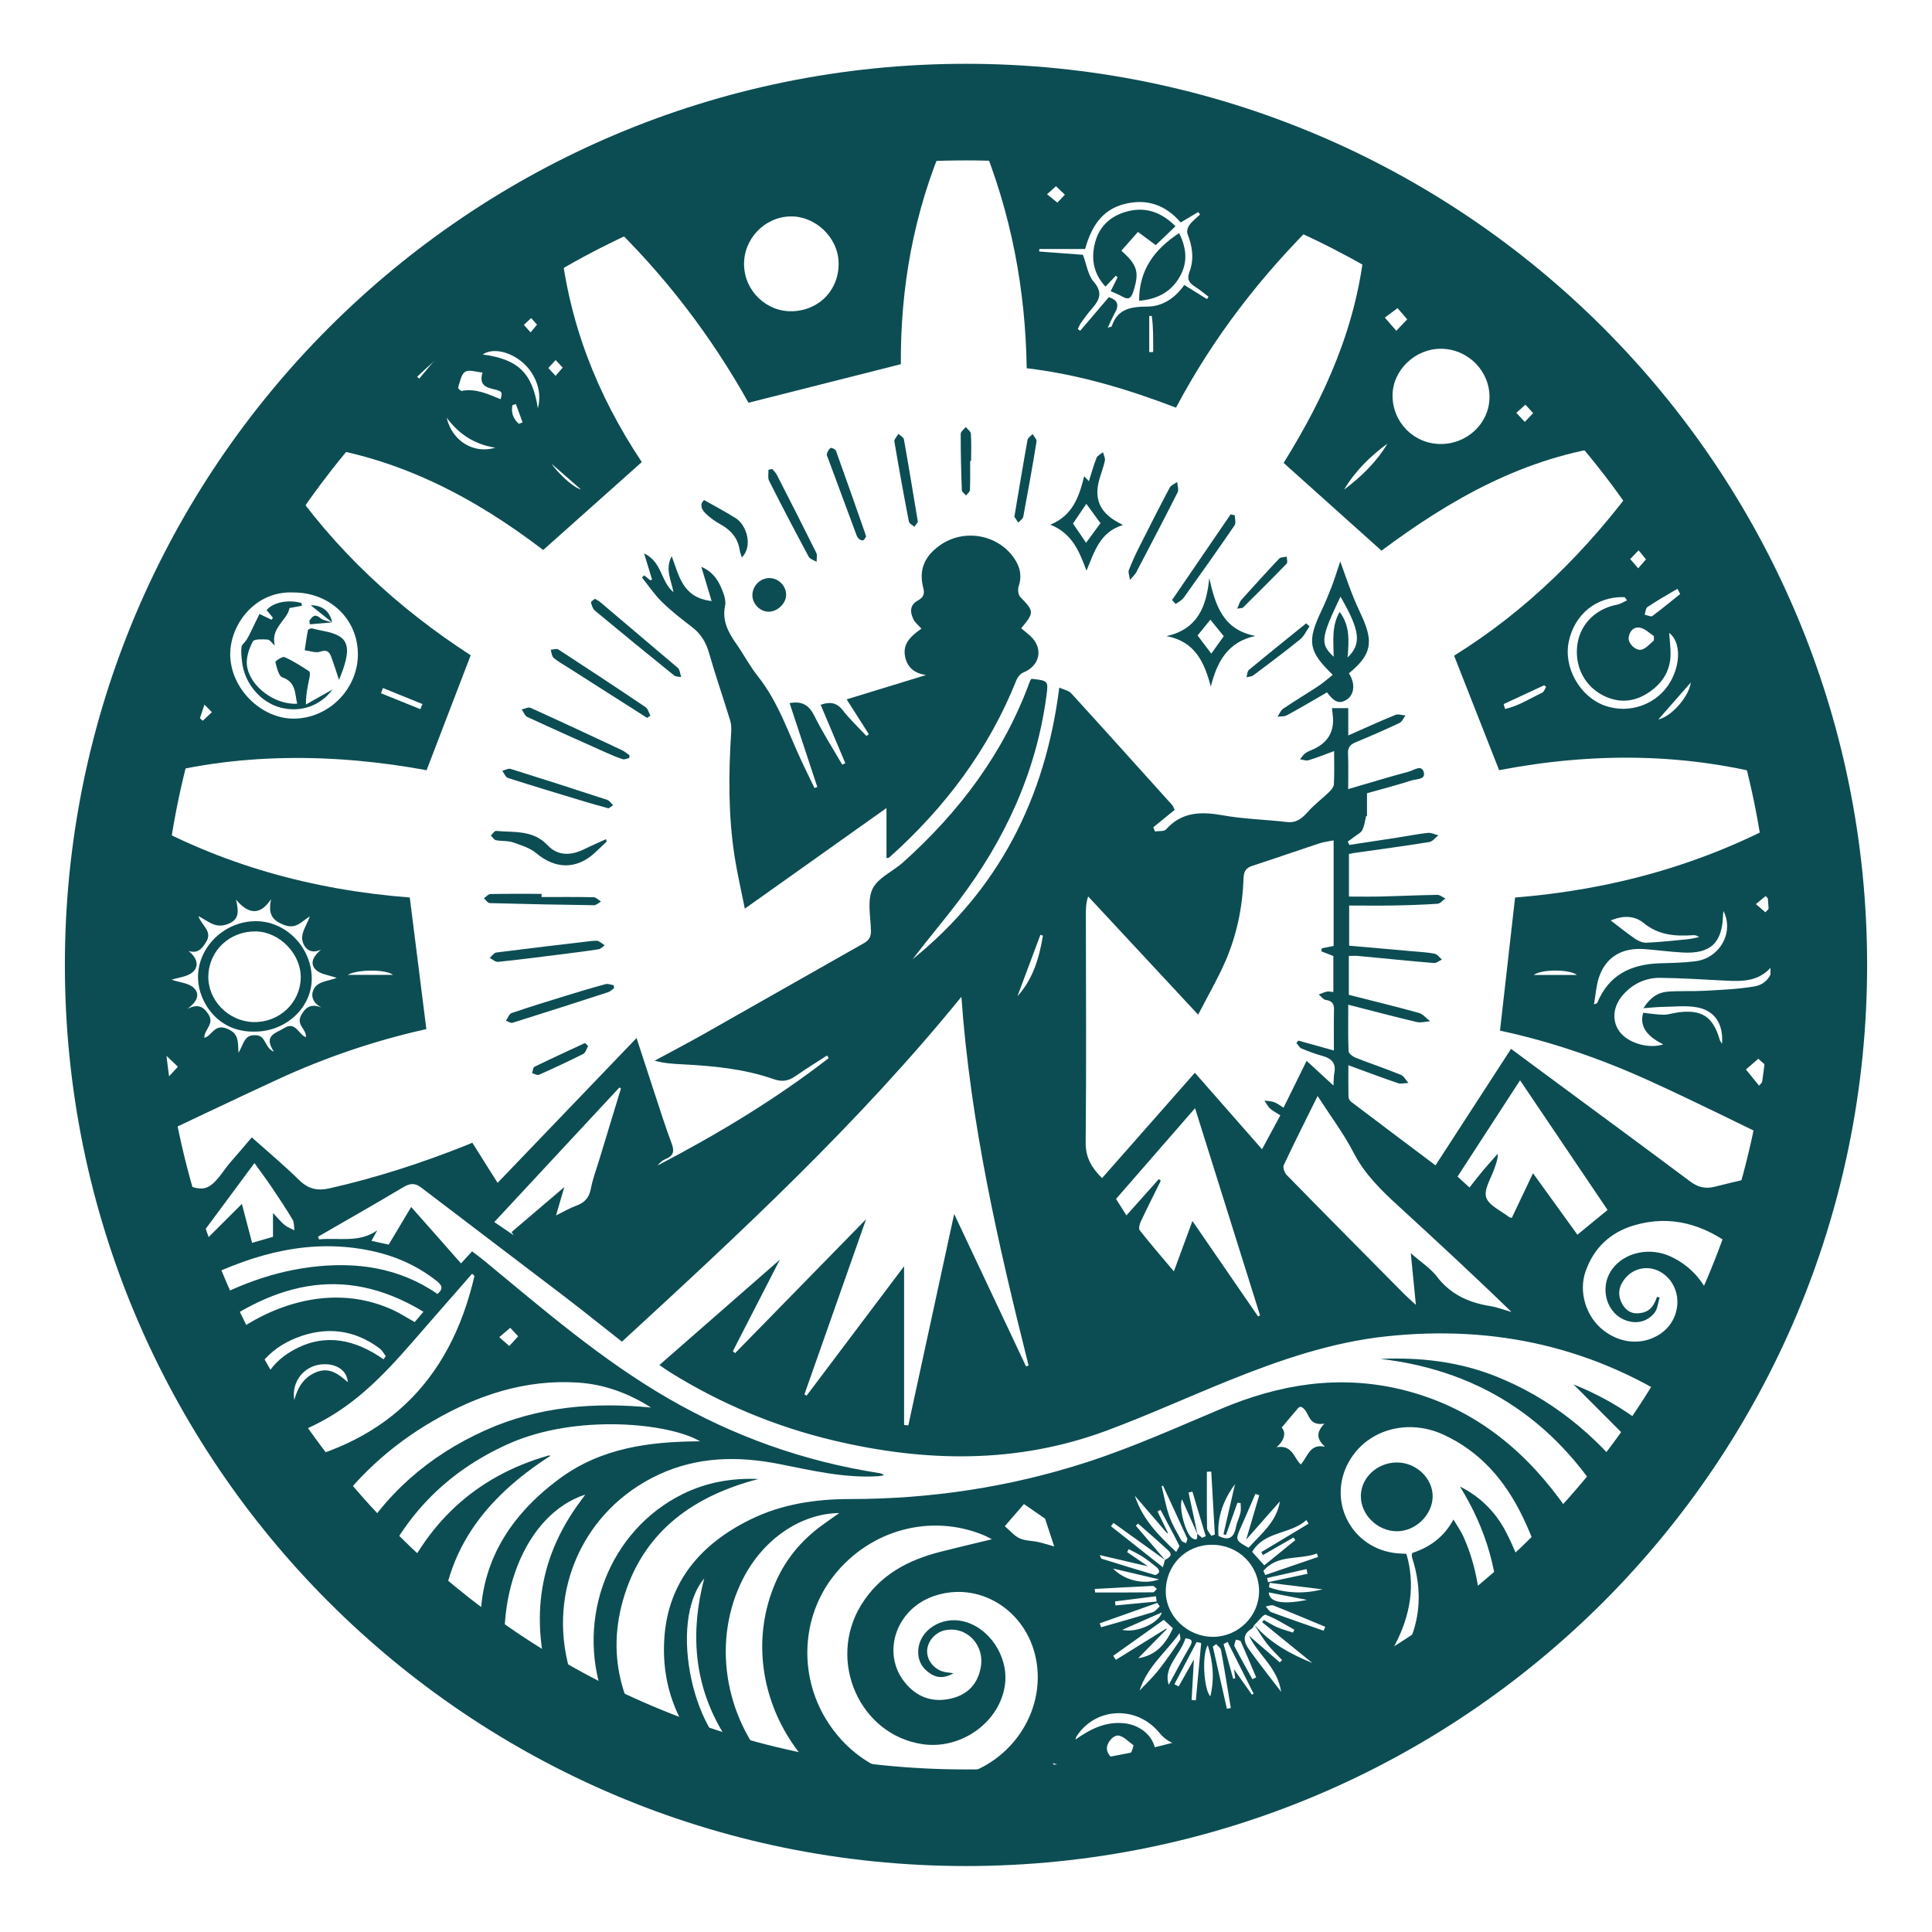 <?xml version="1.0" encoding="UTF-8"?>
<svg id="Badges" xmlns="http://www.w3.org/2000/svg" viewBox="0 0 500 500">
  <defs>
    <style>
      .cls-1 {
        fill: #0c4d53;
        stroke-width: 0px;
      }
    </style>
  </defs>
  <g id="Calque_7" data-name="Calque 7">
    <path class="cls-1" d="M250,41.51c28.12,0,55.38,5.5,81.04,16.35,24.79,10.49,47.06,25.5,66.19,44.63,19.13,19.13,34.15,41.4,44.63,66.19,10.85,25.65,16.35,52.92,16.35,81.04s-5.5,55.38-16.35,81.04c-10.49,24.79-25.5,47.06-44.63,66.19-19.13,19.13-41.4,34.15-66.19,44.63-25.65,10.85-52.92,16.35-81.04,16.35s-55.38-5.5-81.04-16.35c-24.79-10.49-47.06-25.5-66.19-44.63-19.13-19.13-34.15-41.4-44.63-66.19-10.85-25.65-16.35-52.92-16.35-81.04s5.5-55.38,16.35-81.04c10.49-24.79,25.5-47.06,44.63-66.19,19.13-19.13,41.4-34.15,66.19-44.63,25.65-10.85,52.92-16.35,81.04-16.35M250,16.51C121.2,16.51,16.79,120.92,16.79,249.72s104.41,233.21,233.21,233.21,233.21-104.41,233.21-233.21S378.8,16.51,250,16.51h0Z"/>
    <g>
      <path class="cls-1" d="M82.56,320.75c5.02-.53,10.35,1.03,15.08-2.35-.47.85-.95,1.71-1.51,2.73,1.59.35,3,.66,4.46.98,1.92-3.21,3.78-6.33,5.82-9.74,2.14,2.42,4.24,4.79,6.35,7.17,2.12,2.4,4.24,4.81,6.55,7.43.93-1.01,1.78-1.94,2.86-3.12.97.74,1.99,1.46,2.95,2.26,15.41,12.71,30.52,25.81,47.92,35.86,16.96,9.8,35.1,16.25,54.45,19.26.42.07.84.14,1.29.57-.51.08-1.01.21-1.52.24-8.7.54-17.09-1.47-25.53-3.14-10.73-2.12-21.25-1.96-31.37,2.78-19.27,9.02-28.8,30-22.95,50.47,1.75,6.14,4.31,11.89,8.58,17.63-5.6-2.89-10.72-4.65-12.85-11.04-6.03-18.11-4.4-34.87,7.17-50.35.35-.47.69-.95,1.15-1.58-15.67,5.02-24.46,27.39-19.58,49.35-4.56-1.78-6.17-3.54-6.82-7.54-3.16-19.47,4.21-34.43,19.68-45.9,10.89-8.08,23.52-9.65,36.43-9.71-7.91-4.71-32.01-7.23-49.61.68-16.36,7.34-27.78,19.25-34.61,36.15-2.01-2.15-3.97-4.05-5.66-6.17-.44-.55-.33-1.97.07-2.68,7.94-14.11,19.53-24.22,34.23-30.83,13.7-6.16,28.09-7.33,42.89-5.89-5.79-3.69-12.06-6.02-18.93-6.46-13.68-.88-26.04,3.26-37.69,10.05-10.98,6.41-20.09,14.83-27.27,25.33-.43.63-.91,1.22-1.32,1.77-.25-.05-.36-.04-.41-.09-.9-.8-1.8-1.61-3.07-2.75,2.85-3.22,5.5-6.23,8.52-9.64-4.03,1.11-7.52,2.01-10.95,3.06-1.48.45-2.42.24-3.25-1.12-1.03-1.69-2.25-3.26-3.45-4.99,28.45-5.04,45.73-21.47,52.13-49.22-.2-.2-.4-.39-.6-.59-3.19,3.66-6.37,7.32-9.58,10.96-7.8,8.85-15.11,18.18-25.17,24.76-5.44,3.56-11.31,6.07-17.51,7.88-3.1.91-3.3.76-4.52-2.62.78-.22,1.56-.44,2.67-.76-2.32-8.94-.08-16.28,8.38-20.72,7.98-4.19,15.61-2.36,22.81,2.67.19-.28.38-.56.57-.84-.53-.67-.94-1.48-1.6-1.98-6.62-4.97-13.98-5.71-21.47-2.76-7.56,2.97-12.11,8.79-13.52,16.9-.19,1.09-.32,2.19-.48,3.29-.24.08-.49.17-.73.25-2.71-4.99-5.45-9.98-8.1-15.01-.18-.34.14-1.19.5-1.53,11.46-11.09,29.92-18.92,47.02-11.2,1.96.88,3.78,2.08,5.87,3.25.57-.68,1.22-1.45,2.25-2.69-21.36-12.95-40.01-6.88-58.03,7.21-1.15-2.31-2.2-4.42-3.34-6.71,10.14-6.13,20.62-10.58,32.17-12.04,11.7-1.48,22.88.07,32.83,6.94,1.79-1.47.95-2.45-.27-3.41-5.01-3.94-10.66-6.43-16.89-7.75-15.49-3.27-29.78.59-43.6,7.27-2.1,1.01-4.14,2.13-6.9,3.56-3.36-10.61-6.63-20.97-9.91-31.32.24-.19.47-.37.71-.56,2.66.84,5.32,1.71,7.99,2.51,2.98.9,6.37,3.01,8.86,2.25,2.63-.81,4.44-4.37,6.56-6.77,1.77-2,3.49-4.06,5.4-6.3,4.19,3.74,8.38,7.25,12.27,11.06,2.36,2.31,4.7,2.84,7.9,2.12,11.98-2.71,23.6-6.47,35-11,.56-.22,1.11-.46,1.91-.79,2.18,3.45,4.32,6.86,6.54,10.38,11.99-12.49,23.8-24.81,35.96-37.48,1.6,4.91,3.03,9.34,4.49,13.75,1.5,4.53,2.92,9.1,4.6,13.56.78,2.08.4,3.24-1.64,4.04-.78.31-1.45.91-2.01,1.64,15.5-8.1,30.45-17.06,44.29-27.79l-.42-.68c-2.71,1.76-5.48,3.44-8.12,5.3-1.84,1.29-3.45,1.61-5.74.81-7.69-2.69-15.75-3.43-23.84-3.84-2.24-.12-4.48-.24-6.92-.93,4.2-2.28,8.44-4.49,12.61-6.84,13.83-7.82,27.62-15.71,41.46-23.52,1.38-.78,1.94-1.67,1.9-3.27-.08-3.64-1.01-7.77.39-10.78,1.35-2.9,5.28-4.55,7.93-6.92,14.58-13.07,26.07-28.33,32.83-46.88.08-.23.27-.43.4-.62,4.36.48,4.39.51,3.86,4.47-2.65,19.79-10.77,37.26-22.73,53.04-3.88,5.11-8.04,10.01-11.91,15.08,22.24-17.99,34.34-41.55,37.97-70.31,1.24.57,2.45.77,3.09,1.47,8.78,9.62,17.48,19.32,26.2,29,.16.18.22.44.57,1.18-1.77,1.44-3.65,2.97-5.53,4.5.15.36.3.72.45,1.08.97-.16,2.34.04,2.85-.53,4.14-4.62,9.14-4.64,14.74-3.64,5.46.97,11.06,1.09,16.58,1.73,2.54.29,3.96-1.05,5.49-2.75,1.64-1.83,3.65-3.32,5.42-5.04.55-.53,1.18-1.31,1.21-2,.14-2.68.06-5.37.06-8.57-2.48.91-4.52,1.74-6.61,2.37-.65.2-1.47-.15-2.21-.25.44-.53.81-1.15,1.34-1.55.62-.46,1.38-.72,2.09-1.04q5.87-2.67,5.01-9.05c-.07-.5-.1-1-.16-1.59h4.2v7.06c4.26-1.88,8.19-3.68,12.18-5.31.73-.3,1.74.07,2.62.13-.5.66-.85,1.63-1.51,1.94-3.77,1.78-7.59,3.44-11.44,5.04-1.39.58-1.98,1.35-1.91,2.92.13,2.94.04,5.88.04,9.17,5.46-1.59,10.59-3.16,15.77-4.55,1.23-.33,3.19-1.87,3.78.13.58,2.02-1.93,1.78-3.14,2.17-3.71,1.21-7.5,2.18-11.54,3.32v5.97c-.07-.03-.15-.07-.22-.1-.31,1.22-.44,2.54-.99,3.64-.38.75-1.36,1.2-2.08,1.77-.55.43-1.13.83-1.7,1.24l.45.85c4.09-.62,8.19-1.24,12.28-1.87,2.66-.41,5.31-.95,7.98-1.24.88-.1,1.83.4,2.75.63-.78.6-1.5,1.61-2.36,1.74-6.52,1.05-13.06,1.92-19.59,2.85-.33.05-.66.13-1.19.23v11.03c2.78,0,5.52.05,8.27-.01,4.86-.12,9.72-.35,14.59-.43.69-.01,1.39.61,2.09.94-.67.47-1.31,1.31-2.01,1.36-3.81.26-7.64.38-11.46.45-3.73.07-7.46.01-11.43.01v10.39c5.4.47,10.91.95,16.42,1.45,1.9.17,3.83.26,5.69.63.71.14,1.27.98,1.9,1.51-.69.32-1.41.96-2.07.9-6.58-.55-13.15-1.22-19.72-1.84-.68-.06-1.38,0-2.3,0v10.07c6.04,1.54,12.1,3.01,18.1,4.67,1.09.3,1.96,1.42,2.93,2.17-1.17.08-2.41.45-3.5.19-5.81-1.38-11.59-2.91-17.68-4.47,0,4.24-.08,8.13.08,12.01.03.6,1.08,1.41,1.82,1.7,3.88,1.53,7.83,2.85,11.69,4.42.81.33,1.33,1.39,1.98,2.11-.9.03-1.9.33-2.7.06-4.18-1.42-8.32-2.99-12.84-4.64,0,2.93-.03,5.57.03,8.21.01.44.35,1,.71,1.27,7.19,5.45,14.4,10.86,21.81,16.43,6.51-10.05,12.96-19.99,19.55-30.15,3.48,2.58,6.8,5.04,10.13,7.5,12.08,8.93,24.19,17.82,36.23,26.82,2.05,1.53,3.96,1.98,6.45,1.34,5.95-1.52,11.95-2.81,18.65-4.35-2.59,8.71-5.07,17.05-7.64,25.66-2.33-2.14-4.14-4.12-6.26-5.71-7.68-5.78-16.16-8.4-25.7-5.59-6.14,1.81-10.42,5.81-12.56,11.88-1.89,5.36.11,11.77,4.56,15.26,4.48,3.52,10.14,3.94,14.58,1.08,5.92-3.81,6.19-12.4.5-16-2.92-1.85-6.71-1.41-9.06,1.11-1.74,1.86-2.45,4.06-1.38,6.46.82,1.82,2.19,3.14,4.45,2.97,2.52-.19,3.83-1.33,4.84-4.27.22.07.45.15.67.22-.44,1.36-.54,2.99-1.39,4.01-1.72,2.06-4.17,2.81-6.84,2.05-5.5-1.57-7.59-8.6-4.04-13.45,3.16-4.31,9.67-5.78,15.11-3.25,5.88,2.73,9.49,7.55,11.36,13.58.94,3.04,1.2,6.29,1.69,9.46.1.64-.02,1.43-.32,2-2.6,4.99-5.27,9.96-7.86,14.83-23.99-16.39-50.19-22.24-78.5-19.2-14.2,1.52-27.6,6.15-40.76,11.45-10.55,4.25-20.92,8.98-31.57,12.94-23.28,8.65-47.02,8.19-70.83,2.51-14.97-3.57-29.04-9.46-42.13-17.6-.93-.58-1.82-1.23-2.78-1.89,10.44-9.13,20.66-18.07,31.16-27.25-4.14,8.07-8.15,15.87-12.16,23.68l.59.5c11.17-11.43,22.34-22.85,33.9-34.67-5.42,15.41-10.69,30.37-15.96,45.33.19.11.38.23.56.34,8.26-10.97,16.53-21.94,25.23-33.49v41.08c.36.04.72.08,1.09.12,3.93-18.11,7.86-36.23,11.87-54.73,6.28,13.33,12.44,26.39,18.6,39.45.22-.08.44-.15.66-.23-7.81-31.17-15.03-62.44-17.39-95.42-26.72,32.85-57.13,61.01-87.85,89.25-4.99-3.92-9.78-7.78-14.66-11.52-12.42-9.48-24.9-18.89-37.31-28.38-1.67-1.27-2.94-1.07-4.66-.05-7.29,4.35-14.68,8.54-22.03,12.79.09.24.17.48.26.71ZM345.21,271.84c0-3.7-.06-7.08.03-10.46.04-1.59-.47-2.36-2.11-2.59-.67-.1-1.23-.93-1.83-1.42.7-.26,1.38-.59,2.11-.74.47-.1,1,.05,1.66.1v-9.31c-1.23-.48-2.19-.86-3.15-1.24.06-.26.13-.51.19-.77.96-.19,1.93-.38,3.03-.6v-27.32c-1.4.29-2.61.41-3.74.79-5.77,1.9-11.5,3.91-17.28,5.79-1.67.54-2.23,1.46-2.29,3.21-.26,7.45-1.74,14.69-4.71,21.52-1.98,4.55-4.5,8.87-7.04,13.8-9.91-10.65-19.19-20.63-28.47-30.61-.59,1.82-.59,3.29-.59,4.76.02,19.64.15,39.28-.05,58.91-.04,3.93,1.55,6.55,4.24,9.24,7.98-9.06,15.88-18.04,24.02-27.27,5.79,6.6,11.46,13.06,17.38,19.8,1.76-3.26,3.21-5.96,4.74-8.79-1.09-.7-1.98-1.12-2.66-1.75-.6-.56-.97-1.36-1.45-2.06.85.13,1.74.13,2.53.42.79.29,1.48.85,2.41,1.42,1.99-4.04,3.93-7.98,5.97-12.12,2.33,2.14,4.46,4.09,6.95,6.39.09-1.43.04-2.36.22-3.25.51-2.58-.76-3.78-3.08-4.42-1.84-.51-3.64-1.17-5.4-1.91-.55-.23-.89-.94-1.33-1.44.16-.2.33-.41.49-.61,2.97.82,5.94,1.65,9.22,2.56ZM340.99,283.66c-3.08,6.22-6,12.01-8.75,17.88-.29.61.19,1.97.75,2.54,10.08,10.3,20.23,20.53,30.37,30.77.82.83,1.71,1.59,3.07,2.85-.46-4.69-.85-8.65-1.32-13.38,2.69,2.37,5.11,3.91,6.75,6.05,3.56,4.65,8.28,6.76,13.84,7.65,1.86.3,3.65,1,5.47,1.52-9.7-9.44-19.52-18.49-29.36-27.52-4.41-4.04-8.61-8.13-11.45-13.61-2.61-5.05-6.08-9.66-9.37-14.77ZM288.84,310.29c.79,1.26,1.5,2.39,2.68,4.26,3-3.36,5.7-6.39,8.4-9.42.16.15.33.3.49.45-1.72,3.49-3.49,6.96-5.14,10.48-.33.7-.66,1.9-.32,2.33,2.77,3.52,5.71,6.91,8.85,10.64,1.65-4.47,3.11-8.45,4.8-13.04,5.92,8.61,11.45,16.65,16.98,24.69.18-.08.36-.15.53-.23-5.57-17.76-11.15-35.53-16.83-53.65-6.97,8-13.63,15.65-20.44,23.47ZM391.25,315.19c1.78-3.75,3.54-7.45,5.49-11.56,4.04,5.6,7.77,10.76,11.49,15.91,2.72-2.23,5.23-4.28,7.81-6.4-7.5-11.11-14.94-22.14-22.65-33.56-5.57,8.58-10.84,16.68-16.18,24.92,1.08.99,2.08,1.89,3.09,2.82,1.3-1.63,2.4-3.08,3.57-4.47,1.22-1.45,2.5-2.84,3.75-4.26.03,1.43-.46,2.6-.86,3.79-.84,2.52-2.78,5.41-2.14,7.49.66,2.12,3.86,3.46,5.96,5.13.06.05.16.05.67.2ZM127.93,316.27c1.92,1.31,3.47,2.36,5.01,3.41-.18-.27-.36-.54-.55-.82,4.74-4.04,9.48-8.08,13.65-11.64-.5,1.71-1.26,4.31-2.14,7.33,1.99-.97,3.53-1.9,5.2-2.5,2.15-.78,3.36-2.03,3.8-4.37.48-2.54,1.42-5,2.17-7.49,1.87-6.18,3.76-12.35,5.64-18.53-.14-.07-.28-.14-.42-.21-10.73,11.54-21.45,23.08-32.36,34.81ZM70.64,313.91c1.33,1.4,2.09,2.37,3.02,3.12.74.59,1.69.92,2.54,1.37-.15-.93-.04-2.01-.48-2.76-1.68-2.83-3.51-5.57-5.35-8.3-1.37-2.04-2.85-4.01-4.52-6.34-5.58,7.53-10.86,14.65-16.14,21.78.3.25.6.5.9.75,3.99-3.98,7.98-7.96,11.99-11.96.88,3.36,1.76,6.75,2.64,10.08,2.04-.59,3.77-1.08,5.41-1.56v-6.17ZM76.16,362.32c.99-3.64,2.69-5.99,5.7-7.21,3.33-1.35,5.72.44,8.14,2.59-.17-3.12-3.16-4.99-6.91-4.59-4.41.46-7.72,4.44-6.93,9.21ZM269.91,242.15c-.22-.08-.43-.16-.65-.23-1.98,5.3-3.97,10.6-5.95,15.91,4.08-4.5,5.64-9.97,6.6-15.67ZM132.05,343.63c-.95.81-1.89,1.62-2.84,2.43.92.81,1.77,1.56,2.6,2.29.83-.92,1.56-1.72,2.29-2.52-.75-.8-1.42-1.52-2.05-2.19Z"/>
      <path class="cls-1" d="M278.27,450.24c3.84-2.73,7.69-4.68,12.41-4.29,5.23.43,9,4.53,8.33,9.02-.49,3.26-3.1,6.1-6.93,6.41-2.84.23-5.89-.22-8.63-1.07-3.59-1.12-6.96-2.93-10.99-4.02,1.71,2.87,3.43,5.75,5.14,8.62.22-.06.44-.13.66-.19.24-1.02.49-2.05.73-3.08,3.51.64,6.87,1.52,10.28,1.82,5.5.48,10.07-2.09,11.83-6.29.49-1.18.74-2.47,1.05-3.53,21.4,4.87,39.03-2.67,54.1-17.04,9.39-8.95,13.43-20.13,9.28-33.23-.08-.25-.14-.5-.16-.76-.02-.17.05-.34.11-.7,4.38-1.44,8.11-3.94,10.67-8.66,1.01,1.71,1.97,3.03,2.61,4.48,3.34,7.51,4.59,15.42,4.46,23.61-.04,2.67-1.03,4.42-3.18,6.02-16.62,12.35-34.55,22.24-53.95,29.56-28.16,10.63-57.32,14.58-87.22,13.43-29.65-1.14-49.84-33.11-38.32-60.45,2.56-6.08,6.69-11.15,12.08-15.08,1.46-1.07,2.94-2.1,4.57-3.25-9.97.13-19.62,6.74-24.84,16.87-8.1,15.72-5.16,35.73,7.39,49.42,2.8,3.05,5.92,5.8,9.11,8.88-7.78-1.54-15.59-2.58-21.78-8.02-10.47-9.2-16.08-20.78-15.15-34.76.97-14.65,9.48-24.42,22.26-30.71,8.1-3.99,16.87-5.3,25.82-5.3,20.84,0,41.26-3.09,61.03-9.46,11.95-3.85,23.47-9.05,35.07-13.93,15.06-6.34,30.43-8.85,46.56-4.96,17.37,4.2,30.61,14.35,41.05,28.49,2.21,3,4.07,6.25,6.11,9.38.75,1.15.83,2.08-.29,3.18-2.95,2.9-5.76,5.94-8.58,8.87-2.39-5.95-4.33-11.69-6.95-17.09-4.51-9.29-10.99-16.88-20.64-21.23-8.84-3.98-18.77-1.39-23.65,6.06-6.81,10.37-.33,23.69,12.04,24.75.69.06,1.38.07,2.21.11,2.39,8.16.98,15.84-2.75,23.17-5.55,10.9-14.75,17.79-25.67,22.63-9.66,4.28-19.61,6.4-30.18,3.79-2.21-.54-3.86-1.47-5.34-3.28-5.85-7.14-16.54-6.62-21.39.9-.17.26-.22.59-.32.88ZM309.81,396.91c.45.37.89.73,1.34,1.1.3-.15.6-.31.89-.46-1.15-3.84-2.3-7.68-3.45-11.53-.33.09-.66.17-.99.26.76,3.57,1.53,7.15,2.29,10.72-1.31-2.94-2.62-5.88-4-8.99-.9,2.2.96,9.07,2.71,10.11,1.46.86,1.25-.35,1.21-1.21ZM301.54,403.73c-4.46-3.2-8.91-6.4-13.37-9.6-.22.29-.43.57-.65.86,4.37,3.46,8.74,6.91,13.43,10.61.25-.87.39-1.39.54-1.91,1.07-.55,2.2-1.19.84-2.45-2.55-2.37-5.19-4.63-7.79-6.93-.2.17-.4.35-.6.52,1,1.17,2,2.35,3,3.52,1.53,1.79,3.06,3.59,4.59,5.38ZM324.64,420.51c-.23.34-.37.81-.69.99-2.59,1.54-2.04,3.52-.67,5.43,2.57,3.55,5.29,7,8.27,10.92-.87-6.26-5.93-9.51-8.29-14.52,2.82,2.44,5.38,4.67,7.95,6.89.2-.2.39-.4.59-.6-1.32-1.41-2.74-2.73-3.92-4.24-1.2-1.53-2.16-3.25-3.23-4.89,4.02,4.71,9.31,7.57,15,9.9-4.34-3.52-8.68-7.05-13.01-10.57.14-.19.28-.39.42-.58,1.18.65,2.33,1.39,3.56,1.92,1.29.55,2.66.91,4,1.35l.35-.75c-2.45-1.34-4.82-2.89-7.41-3.86-.56-.21-1.91,1.68-2.89,2.61ZM256.73,398.37c-.99-.5-1.43-.76-1.89-.96-13.77-5.83-29.65-1.6-39.09,10.42-8.31,10.58-9.09,25.49-1.94,37.17,7.12,11.64,19.97,17.48,32.93,14.96,14.39-2.79,24.09-16.66,21.38-30.59-2.49-12.79-14.92-20.39-26.6-16.25-9.72,3.44-13.46,14.78-7.29,22.36,3.05,3.75,7.1,5.21,11.86,4.11,4.32-1,6.97-3.76,7.74-8.16,1.02-5.77-3.69-10.63-9.18-9.54-2.64.52-4.71,2.94-4.71,5.49,0,2.57,2.09,4.92,4.78,5.38.55.09,1.1.15,2.07.27-2.29,1.29-4.15,1.32-5.99.12-2.23-1.44-3.33-3.49-3.15-6.16.35-5.15,6.02-8.74,11.63-7.4,6.78,1.61,11.74,9.12,10.81,16.35-1.25,9.67-11.27,16.93-21.33,15.45-16.27-2.4-24.73-21.52-15.95-35.93,4.76-7.81,12.09-11.7,20.61-13.87,4.25-1.08,8.52-2.08,13.32-3.24ZM313.94,423.61c6.58-.01,11.98-5.43,11.91-11.94-.08-6.7-5.44-11.91-12.24-11.88-6.78.02-11.94,5.29-11.91,12.14.03,6.34,5.63,11.69,12.24,11.68ZM182.25,408.52c-9.58,11.29-2.71,42.58,10.42,47.6-11.99-14.05-15.06-29.83-10.42-47.6ZM342.75,368.43c-3.41.58-3.8-1.56-4.75-3.14-.32-.53-.96-1.2-1.45-1.2-.47,0-.97.77-1.39,1.26-1.1,1.27-2.17,2.56-3.45,4.09,1.03,1.22.98,3.01-1.33,5.11,4.06-.72,4.43,2.68,6.26,4.46,1.85-2.08,2.33-5.46,6.26-4.59-1.99-1.89-2.49-3.52-.15-5.99ZM260.04,394.98c1.41,1.19,2.48,2.52,3.86,3.15,1.46.66,3.25.6,4.87.96,1.35.3,2.67.74,4.06,1.13-.89-2.69-1.64-4.97-2.37-7.2-1.71-1.18-3.59-2.48-5.46-3.77-1.52,1.75-3.09,3.56-4.96,5.72ZM331.24,388.56c-2.95,3.34-5.89,6.68-8.73,9.89,1.09-3.69,2.24-7.6,3.39-11.5-.34-.11-.67-.22-1.01-.33-1.19,2.76-2.36,5.52-3.59,8.26-1.66,3.7-1.69,3.69,1.83,5.68,3.23-3.61,7.25-6.66,8.11-12.01ZM301.77,421.5c.07.03.13.06.2.09-2.47,2.52-4.94,5.04-7.41,7.56,4.76-.76,7.18-3.84,8.98-7.76-.78-.72-1.46-1.35-2.36-2.18-4.41,3.14-8.75,6.23-13.09,9.32.23.34.46.68.7,1.03,4.33-2.69,8.66-5.37,12.99-8.06ZM326.85,402.44c-.14-.25-.29-.5-.43-.75,4.08-2.45,8.16-4.91,12.24-7.36-.19-.31-.39-.62-.58-.93-4.11,3.74-10.81,2.77-14.02,8.22.91,1.02,1.86,2.08,3.13,3.49,2.72-2.21,5.38-4.37,8.04-6.53-.16-.22-.32-.45-.48-.67-2.63,1.51-5.26,3.02-7.89,4.53ZM319.63,384.08c-3.01,4.06-4.64,8.51-4.29,13.4,2.8,1.44,4.03.34,4.54-2.32.24-1.27.88-2.45,1.16-3.71.18-.78.03-1.64.03-2.46l-.82-.09c-.99,2.79-1.99,5.58-2.98,8.38-.21-.08-.43-.15-.64-.23,1-4.32,2-8.64,2.99-12.95ZM293.69,387.08c1.93,6,6.08,10.25,10.71,14.57.35-.73.93-1.39.78-1.68-1.55-3.11-3.21-6.15-4.84-9.22-.26.14-.51.28-.77.42.9,1.84,1.8,3.69,2.69,5.53-.07.04-.14.07-.21.11-2.79-3.24-5.58-6.48-8.37-9.73ZM308.39,439.95l1.09.09c.46-4.94.92-9.88,1.38-14.82-.39-.09-.78-.18-1.17-.27-1.92,3.64-3.83,7.29-5.75,10.93.36.19.73.39,1.09.58,1.4-2.48,2.8-4.96,3.95-7-.18,3.16-.38,6.82-.59,10.48ZM293.36,451.68c-1.2-.85-2.28-2.07-3.62-2.47-1.44-.43-3.28,1.66-3.28,3.27,0,1.59,1.75,3.35,3.33,3.34,1.59-.01,3.13-1.75,3.56-4.14ZM294.92,437.51c1.91-2.03,3.49-3.49,4.8-5.16,1.99-2.53,3.84-5.18,5.64-7.86.28-.42-.02-1.23-.06-1.86-3.49,4.9-8.32,8.6-10.39,14.88ZM284.62,402.47c.36.77.38.9.44.91,4.6,1.43,9.21,2.86,13.83,4.22.28.08.96-.41,1.07-.76.1-.31-.23-.91-.54-1.17-1.2-.99-2.42-1.95-3.72-2.8-1.13-.74-2.38-1.3-3.58-1.94l-.42.75c1.66,1.13,3.32,2.26,5.41,3.69-4.38-1.02-8.2-1.91-12.48-2.91ZM313.48,380.85c-.38.01-.76.02-1.14.03,0,4.86-.04,9.73.05,14.59.01.68.72,1.34,1.1,2,.3-.11.61-.22.91-.33-.31-5.43-.62-10.86-.93-16.29ZM283.32,411.22l.1.91c4.99,0,9.99.02,14.98-.04.33,0,.66-.58.99-.88-.36-.27-.73-.79-1.07-.77-5,.22-10,.51-15,.78ZM314.75,425.5c-.29.21-.58.42-.87.64,1.21,5.36,2.42,10.72,3.64,16.09.34-.07.67-.13,1.01-.2-.83-5.01-1.63-10.03-2.54-15.02-.1-.56-.81-1-1.24-1.5ZM342.56,422.03l.41-1.02c-4.46-1.85-8.91-3.73-13.41-5.51-.54-.21-1.32.15-1.99.25.47.51.85,1.26,1.43,1.48,4.5,1.66,9.03,3.21,13.55,4.8ZM326.97,406.55c.17.35.33.7.5,1.06,4.55-1.56,9.09-3.11,13.64-4.67-.1-.3-.21-.6-.31-.9-4.53,1.73-10.23.14-13.83,4.51ZM284.59,420.12c.13.34.25.67.38,1.01,4.46-1.28,8.92-2.52,13.36-3.89.69-.21,1.21-.99,1.81-1.51-.21-.3-.42-.6-.64-.9-4.97,1.76-9.94,3.53-14.9,5.29ZM317.71,424.93c-.35.18-.7.37-1.05.55.83,3,1.65,5.99,2.48,8.99.18-.05.37-.1.55-.15-.09-.59-.18-1.18-.36-2.34,1.79,2.53,3.23,4.56,4.67,6.6.15-.09.29-.18.44-.26-2.24-4.46-4.49-8.92-6.73-13.38ZM300.97,384.47c-.11.06-.22.13-.33.19.64,2.59,1.09,5.25,1.98,7.76.77,2.18,2.01,4.21,3.13,6.26.19.35.79.48,1.2.71.11-.43.44-.95.3-1.26-2.05-4.57-4.17-9.1-6.27-13.65ZM312.57,425.77c-1.6,2.58-.99,11.53.66,13.25,1.11-4.56.7-8.93-.66-13.25ZM302.48,436.01c1.55-2.83,3.36-6.32,5.35-9.7.84-1.42.94-2.14-1.03-2.31-1.41,4.35-5.86,7.63-4.32,12.01ZM324.12,434.59c.33-.16.65-.33.98-.49-1.32-3.12-2.63-6.25-4.01-9.34-.12-.27-.82-.28-1.25-.42-.13.59-.55,1.33-.34,1.74,1.47,2.87,3.07,5.68,4.62,8.5ZM328.59,409.64c-.06.38-.12.76-.18,1.14,4.48,1.6,9.11,1.73,13.89.54-4.57-.56-9.14-1.12-13.72-1.68ZM290.43,421.81c3.71.9,9.58-1.81,10.23-4.51-3.34,1.47-6.52,2.87-10.23,4.51ZM299.97,408.74c-4.39-1.03-8.11-1.91-11.9-2.8,2.75,2.94,7.81,4.31,11.9,2.8ZM338.26,414.05c-3.29-.64-6.58-1.29-9.9-1.94.11,2.5,3.39,3.25,9.9,1.94ZM299.33,414.48c-.05-.46-.11-.92-.16-1.37-3.53.44-7.06.89-10.59,1.33.03.35.07.7.1,1.05,3.55-.34,7.1-.67,10.65-1.01ZM338.38,407.29c-.08-.4-.17-.81-.25-1.21-3.4.77-6.81,1.54-10.21,2.31.08.36.16.72.25,1.08,3.41-.72,6.81-1.45,10.22-2.17Z"/>
      <path class="cls-1" d="M463.46,211.29c6.45,28.98,6.44,57.6.24,86.08-12.44-5.98-24.63-12.12-37.05-17.76-12.5-5.67-25.46-10.12-38.45-12.88,1.31-11.6,2.6-22.92,3.9-34.45,24.81-1.99,48.82-8.46,71.36-20.99ZM459.03,249.5c-3.47,4.6-7.92,4.5-12.39,4.29-5.63-.26-11.27-.67-16.9-.73-3.8-.04-7.13,1.49-9.68,4.37-2.81,3.17-2.99,7.17-.6,9.95,2.35,2.73,7.44,4.07,11,2.9-4.55-2.23-6.15-4.9-5.21-8.17,1.83.19,3.56.48,5.3.5,1.2,0,2.39-.42,3.59-.59,6.28-.85,9.17,1.04,10.94,7.11.09.31.32.57.58,1.01.39-5.03-1.79-8.56-6.4-9.43-2.92-.55-6.02-.16-9.04-.12-1.47.02-2.94.19-4.9.33,1.76-2.8,3.79-4.09,6.3-4.28,3.19-.25,6.41-.05,9.61-.23,4.3-.25,8.64-.4,12.87-1.14,2.46-.43,4.42-2.23,4.94-5.76ZM412.52,259.93c.55-.23.8-.25.84-.36,2.98-7.32,8.81-10.06,16.28-10.27,3.04-.09,6.09-.14,9.1-.52,6.34-.8,10.09-7.46,7.3-13-.06.46-.12.78-.13,1.09-.2,7.18-3.25,10.05-10.45,9.64-3.29-.18-6.56-.63-9.85-.88-5.85-.45-10.04,2.06-11.8,7.31-.72,2.15-.85,4.5-1.29,6.98ZM416.86,238.22c2.2,1.67,4.19,3.3,6.31,4.74.84.57,1.96,1.06,2.93,1.01,3.55-.16,7.08-.54,10.62-.89,1.01-.1,2.01-.36,3.01-.55-.61-.5-1.12-.53-1.63-.5-4.58.31-8.89,0-12.74-3.17-2.48-2.05-5.61-1.88-8.49-.65ZM458.63,277.2c-1.24-1.1-2.73-2.43-4.22-3.76.49-.05.98-.1,1.48-.15-1.45,1.25-2.9,2.5-4.05,3.49,1.04,1.28,2.29,2.82,3.41,4.19,1.24-1.39,2.62-2.93,3.37-3.77ZM396.9,252.32h11.21c-1.8-1.43-8.87-1.61-11.21,0ZM454.43,233.98c.89.77,1.67,1.45,2.45,2.12.74-.78,1.42-1.49,2.15-2.25-.76-.71-1.43-1.32-2.1-1.94-.81.67-1.58,1.3-2.51,2.07Z"/>
      <path class="cls-1" d="M204.32,181.97c3.3-.62,5.07.55,6.44,3.3,2.15,4.33,4.77,8.42,7.2,12.61.27-.12.54-.24.81-.36-2.1-4.98-4.21-9.96-6.39-15.12,2.3-.8,4.07-.7,5.71,1.4,1.85,2.37,4.07,4.46,6.13,6.67.21-.15.43-.3.64-.45-1.84-2.9-3.69-5.8-5.75-9.03,7.03-2.15,13.78-4.22,20.54-6.29-2.81-.41-4.71-1.79-5.36-4.52-.86-3.61,1.52-5.61,4.18-7.49-.76-.85-1.62-1.51-2.05-2.37-.94-1.88-1.02-3.74,1.15-4.93,1.32-.73,1.8-1.57,1.39-3.17-1.22-4.66.2-8.16,4.23-11.05,6.15-4.41,14.9-2.95,19.21,3.21,1.58,2.26,2.15,4.64,1.22,7.38-.27.8-.1,2.19.44,2.75,3.58,3.7,3.65,3.99.22,8.09.78.65,1.58,1.27,2.33,1.95,3.5,3.19,2.6,7.73-1.79,9.5-.74.3-1.45,1.17-1.76,1.94-7.19,18.03-18.53,33.07-32.93,45.93-.11.09-.31.08-.71.17v-12.97c-12.11,8.6-24.02,17.06-36.66,26.04-1.02-5.13-2.02-9.39-2.68-13.71-1.62-10.61-1.54-21.29-.85-31.97.07-1.01.02-2.09-.27-3.05-1.78-5.8-3.78-11.54-5.44-17.38-.8-2.81-2.13-5.02-4.45-6.79-2.69-2.05-5.38-4.15-7.79-6.51-1.93-1.89-3.45-4.19-5.15-6.31.2-.18.39-.37.59-.55.52.43,1.04.86,1.57,1.3l.47-.2c-.62-2.04-1.25-4.07-2.07-6.77,4.68,2.18,4.27,7.3,7.61,10.04-.63-3.2-2.23-6.06-.46-9.31,1.91,4.92,2.7,10.74,10.33,11.6-.98-3.24-1.82-6.04-2.67-8.85,3.39,1.42,4.82,4.18,5.84,7.2.3.89.51,1.94.32,2.82-.83,3.85.78,6.89,2.88,9.88,1.95,2.77,3.52,5.82,5.62,8.45,5.4,6.79,7.96,14.97,11.61,22.63,1,2.1,2.02,4.18,3.02,6.27.24-.09.49-.19.73-.28-2.37-7.19-4.75-14.38-7.17-21.7Z"/>
      <path class="cls-1" d="M34.51,296.95c-6.47-28.36-6.28-56.96.09-85.94,22.48,12.87,46.56,19.34,71.45,21.26,1.44,11.42,2.85,22.64,4.29,34.06-13.12,2.92-26.09,7.29-38.55,13.05-12.41,5.74-24.75,11.65-37.28,17.57ZM48.56,261.06c2.49-1.22,4.03-.77,5.45,1.56,1.52,2.5-1.27,3.89-1.12,5.98,2.09-.63,2.58-3.76,5.97-2.34,3.02,1.26,2.68,3.34,2.86,6.21,1.41-2.34,1.42-4.71,4.46-4.57,2.79.13,2.15,3.2,4.71,4.28-2.87-4.29.58-4.79,2.68-6.12,2.92-1.86,3.69,1.69,5.59,2.37.24-2.11-2.67-3.15-1.17-5.78,1.32-2.31,2.7-2.82,5.17-1.94-2.82-1.44-2.8-3.89-1.47-5.43,1.12-1.3,3.54-1.49,5.46-2.2-1.98-.72-4.24-.92-5.45-2.14-1.69-1.71-.47-3.64,1.4-5.18-3.09,1.46-4.64-.8-4.89-2.65-.24-1.81,1.21-3.84,1.98-5.93-2.14,1.17-3.44,3.48-6.79,2.15-3.17-1.26-3.97-2.93-3.27-6.61q-4.02,6.11-9.04.11c.68,3.09.97,5.34-2.54,6.45-3.02.96-4.77-.99-7.2-2.19.86,2.54,3.83,3.9,1.91,6.84-1.07,1.64-2.06,2.9-4.46,2.19,2.09,1.65,2.87,3.8,1.11,5.43-1.33,1.23-3.67,1.39-5.5,2.01,2.04.69,4.48.84,5.77,2.13,1.87,1.87.44,3.85-1.64,5.38ZM46.04,276.06c-1.22-1.16-2.56-2.43-3.89-3.69.26.28.53.56.79.84-1.38,1.12-2.76,2.24-3.91,3.18,1.02,1.07,2.31,2.43,3.4,3.57,1.2-1.29,2.4-2.58,3.62-3.89ZM90,252.29h11.7c-1.87-1.48-9.17-1.45-11.7,0Z"/>
      <path class="cls-1" d="M424.46,123.79c18.11,23.36,29.65,49.34,37.01,77.89-24.7-7.01-49.21-7-73.5-2.36-3.89-9.9-7.68-19.55-11.65-29.63,18.8-11.67,34.57-27.23,48.14-45.9ZM421.04,155.37c-.18-.28-.37-.55-.55-.83-7.19-.28-13,4.34-14.5,11.53-1.39,6.68,2.85,14.21,9.31,16.54,6.46,2.32,13.76-.37,17.07-6.3,2.63-4.7,2.59-10.22-.39-12.53.14,1.94.35,3.62.36,5.3.04,4.7-2.36,8.12-6.18,10.47-3.84,2.35-7.89,2.37-11.86.11-4.63-2.64-6.97-7.88-6-13.34.9-5.05,4.86-8.83,10.18-9.83.89-.17,1.71-.73,2.56-1.11ZM428.03,165.77c0-.39,0-.78-.01-1.17-1.17-.75-2.26-1.88-3.53-2.14-1.65-.35-2.78.86-2.99,2.53-.2,1.53,1.88,3.57,3.41,3.12,1.17-.35,2.09-1.53,3.11-2.34ZM435.9,152.88c-.12-.29-.23-.59-.35-.88-.6.19-1.26.28-1.79.59-2.5,1.45-5,2.91-7.4,4.51-.47.32-.5,1.3-.73,1.98.69.13,1.64.62,2.01.34,2.81-2.1,5.51-4.35,8.25-6.55ZM389.15,182.21c.12.42.24.85.36,1.27,3.43-.74,6.44-2.72,9.61-4.21.47-.22.68-.98,1.01-1.5l-.48-.43c-3.5,1.62-7,3.25-10.49,4.87ZM437.58,176.63c-2.68,3.05-5.44,6.2-8.4,9.57,3.6-.85,7.97-6.09,8.4-9.57ZM424.07,142.41c-.75.79-1.47,1.54-2.17,2.28.77.89,1.41,1.64,2.06,2.39.73-.84,1.38-1.58,2.02-2.32-.59-.72-1.17-1.45-1.91-2.35Z"/>
      <path class="cls-1" d="M166.09,119.59c-8.68,7.74-17.01,15.17-25.51,22.75-17.77-13.56-37.33-24.01-60.83-27.15,18.45-22.09,39.87-39.7,65.19-53.35,2.05,21.43,9.64,40.47,21.16,57.75ZM124.88,96.4c-1.65-.12-3.52-.82-4.51-.17-1.05.68-1.32,2.63-1.81,4.06-.06.18.66.93.91.88,3.7-.72,6.87.84,10.09,2.15.5-1.87.41-2.06-1.67-2.56-2.06-.5-4.01-1.05-3.01-4.36ZM139.19,105.65c1.32-4.52-.86-9.75-4.88-12.59-3.32-2.34-7.13-2.88-9.38-1.32,9.16,1.25,12.82,4.71,14.26,13.9ZM128.19,115.86c-5.03-.79-9.13-3.13-12.6-7.76,1.46,6.15,7.1,9.44,12.6,7.76ZM140.78,118.32c.25-.26.5-.51.75-.77.09,2.12,6.01,8.36,8.84,9.14-3.29-2.87-6.44-5.62-9.59-8.38ZM113.57,91.92c-.25-.2-.49-.41-.74-.61-1.71,2-3.42,4-5.14,5.99l.82.68c1.69-2.02,3.37-4.04,5.06-6.06ZM133.5,104.56c-.3.1-.59.2-.89.3-.39,2,.27,3.57,1.67,4.82.32-.13.64-.25.96-.38-.58-1.58-1.16-3.16-1.74-4.74ZM143.81,93.18c-.65.7-1.25,1.36-1.9,2.06.71.77,1.27,1.37,1.88,2.03.68-.8,1.26-1.47,1.83-2.13-.63-.68-1.19-1.28-1.81-1.96ZM137.47,82.31c-.78.72-1.32,1.22-1.9,1.77.65.72,1.18,1.3,1.75,1.93.61-.73,1.14-1.36,1.66-1.98-.5-.57-.94-1.07-1.5-1.71Z"/>
      <path class="cls-1" d="M244.75,35.77c-8.39,19.22-11.73,38.85-11.61,58.48-13.15,3.33-25.99,6.58-39.43,9.98-9.59-17.15-21.86-33.42-37.26-47.99,28.08-13.38,57.29-19.55,88.29-20.48ZM205.07,80.55c7.06-.23,12.18-5.67,11.96-12.7-.2-6.44-6.05-11.99-12.5-11.84-6.7.15-12.12,5.85-11.97,12.58.15,6.74,5.83,12.17,12.51,11.96Z"/>
      <path class="cls-1" d="M341.43,56.53c-14.88,14.56-27.34,30.6-37.08,48.97-12.48-4.77-25.14-8.6-38.64-10.2-.32-20.36-3.96-40.04-11.97-59.42,30.87.95,59.96,7.19,87.68,20.65ZM286.68,84.8c.72-.23,1-.24,1.03-.33,1.52-4.63,5.02-5.09,9.3-5.13,3.89-.03,7.16-2.26,9.48-5.59,2.1,1.3,3.99,2.48,5.88,3.66.13-.21.27-.42.4-.63-1.16-.87-2.27-1.81-3.5-2.59-1.47-.93-2.18-1.88-1.45-3.78,1.26-3.31.8-6.62-.5-9.9-.25-.62.08-1.72.53-2.32.75-1.01,1.8-1.8,2.73-2.69-.16-.21-.33-.42-.49-.62-1.49.88-2.97,1.77-4.53,2.69-3.94-4.59-8.8-6.23-14.56-4.77-6.02,1.52-8.64,6.18-10.17,11.64h-11.85c-.01.22-.02.43-.04.65,3.89.29,7.78.58,11.33.85.95,2.54,1.29,5.25,2.77,6.96,2.41,2.78,1.54,4.7-.41,6.93-1.03,1.17-1.95,2.44-2.86,3.7-.35.49-.56,1.08-.84,1.63.21.15.42.29.63.44,2.48-2.92,4.96-5.83,7.4-8.69,2.37.74,2.7,2.07,1.6,4.01-.64,1.13-1.14,2.35-1.87,3.88ZM273.65,52.44c.3-.32,1.1-1.17,1.94-2.05-.81-.77-1.58-1.51-2.3-2.19-.91.82-1.73,1.54-2.32,2.07.9.73,1.79,1.45,2.68,2.17ZM297.42,91.14c.34-.01.68-.03,1.02-.04,0-3.13.07-6.26-.37-9.36-.22.02-.43.04-.65.06v9.33Z"/>
      <path class="cls-1" d="M121.81,169.59c-3.85,10.04-7.54,19.65-11.41,29.74-11.72-2.16-24.1-3.38-36.61-3.14-12.47.24-24.72,1.87-37.27,5.44,7-28.87,19.05-54.79,37.14-78.32,13.1,19.23,29.53,34.19,48.16,46.28ZM75.94,153.33c-10-.46-16.38,8.37-16.36,16.01.02,8.72,7.9,16.68,16.47,16.64,9.03-.04,16.61-7.68,16.57-16.7-.03-9.06-7.25-15.96-16.68-15.95ZM99.11,178.06c-.17.45-.34.9-.51,1.35,3.39,1.37,6.79,2.74,10.18,4.12.18-.44.36-.89.54-1.33-3.4-1.38-6.81-2.76-10.21-4.14ZM50.22,184.55c.72.63,1.5,1.32,2.26,1.98.81-.77,1.53-1.45,2.35-2.22-.83-.84-1.53-1.56-2.13-2.17-.91.89-1.69,1.65-2.47,2.41Z"/>
      <path class="cls-1" d="M353.3,62.31c25.11,13.53,46.35,31.02,64.6,52.9-23.26,2.97-42.47,13.96-60.37,27.3-8.44-7.57-16.74-15.02-25.33-22.71,10.78-17.31,19.24-35.91,21.1-57.48ZM372.96,90.26c-6.71-.05-12.53,5.53-12.57,12.03-.04,7,5.54,12.64,12.51,12.62,6.87-.02,12.49-5.37,12.58-12,.1-6.89-5.56-12.6-12.52-12.65ZM359.07,114.81c-4.48,3.28-8.37,7.11-11.22,11.9,4.43-3.32,8.36-7.11,11.22-11.9ZM364.19,82.65c-1.04-1.21-1.99-2.3-2.51-2.91-1.02.77-2.17,1.63-3.28,2.46,1.07,1.23,2.05,2.36,2.96,3.41,1.08-1.14,2.09-2.19,2.83-2.97ZM394.62,109.19c.83-.87,1.5-1.58,2.15-2.27-.74-.82-1.41-1.55-1.99-2.19-.84.75-1.58,1.41-2.36,2.11.77.83,1.46,1.56,2.2,2.35Z"/>
      <path class="cls-1" d="M172.78,456.66c-9.87-1.77-13.71-9.21-16.6-17.36-7.31-20.6,1.56-43.26,20.48-52.63,6.17-3.06,12.74-4.19,19.63-3.91-16.48,4.29-29.27,13.16-34.61,29.87-5.32,16.66-.25,31.24,11.09,44.03Z"/>
      <path class="cls-1" d="M114.03,424.24c-3.92-3.26-7.53-6.2-11.03-9.26-.48-.42-.72-1.66-.47-2.27,7.46-18.21,20.31-30.57,39.44-36.03.14-.04.33.06.47.09-17.07,10.98-28.52,25.37-28.42,47.47Z"/>
      <path class="cls-1" d="M357.25,351.68c10.17-.44,20.12.68,29.61,4.41,14.32,5.64,25.82,15.03,35.27,27.09.91,1.16,1.08,2.01-.03,3.11-.85.85-1.48,1.92-2.24,2.87-.75.95-1.54,1.87-2.54,3.08-13.38-23.46-33.09-37.41-60.07-40.56Z"/>
      <path class="cls-1" d="M349.09,174.24c1.71,2.63,1.49,5.55-.67,6.9-2.3,1.44-3.66-.27-4.99-1.96-3.46,2-6.88,4.03-10.37,5.93-.68.37-1.62.26-2.44.38.49-.71.82-1.64,1.48-2.09,3.02-2.04,6.16-3.91,9.2-5.92,1.26-.83,2.39-1.87,3.61-2.84-6.3-6.08-6.7-8.64-2.95-16.53.97-2.04,1.84-4.12,2.65-6.23.77-2,1.39-4.05,2.25-6.58,1.11,3.06,2,5.71,3.02,8.31.79,2.02,1.7,4,2.6,5.97,3.07,6.72,2.36,9.95-3.39,14.67ZM345.16,169.97c-.05-3.99-.6-7.92,1.54-11.61,2.72,3.59,2.4,7.56,2.05,11.8,3.7-3.56,3.21-7.02-1.84-15.75-5.13,10.8-5.31,12.19-1.75,15.56Z"/>
      <path class="cls-1" d="M361.54,378.49c4.94,0,9.21,4.03,9.23,8.7.02,4.77-4.35,9.09-9.22,9.1-5.06.01-9.46-4.32-9.36-9.23.09-4.72,4.3-8.58,9.34-8.57Z"/>
      <path class="cls-1" d="M377.83,384.72c5.2,2.56,9.11,6.52,11.73,11.4,2.59,4.84,4.36,10.13,6.5,15.22.65,1.54.08,2.63-1.12,3.62-2.26,1.85-4.47,3.77-7.13,6.02.4-13.39-3.17-25.27-9.97-36.26Z"/>
      <path class="cls-1" d="M312.96,149.62c1.56,6.98,3.54,13.4,11.95,14.96-7.18,1.53-9.95,6.68-11.55,13.12-1.66-6.26-4.05-11.69-11.47-13.07,8.17-1.82,10.35-7.8,11.07-15.02ZM313.49,169.15c1.09-1.53,2.23-3.12,3.22-4.51-1.16-1.42-2.34-2.88-3.47-4.26-1.12,1.38-2.3,2.84-3.31,4.08,1.21,1.6,2.43,3.21,3.55,4.7Z"/>
      <path class="cls-1" d="M280.59,123.24c.48.51.73.79,1.21,1.3.69-2.15,1.22-4.15,1.99-6.05.25-.61,1.09-.98,1.67-1.46.18.74.62,1.54.48,2.21-.38,1.77-1.08,3.47-1.54,5.24-1.17,4.57.22,7.88,4.28,10.33.5.3,1.03.56,1.94,1.06-6.01,1.83-7.37,6.9-9.44,11.83-1.81-4.85-3.62-9.64-9.36-11.91,5.75-2.35,7.43-7.13,8.77-12.55ZM284.81,135.41c-1.21-1.65-2.55-3.48-3.67-5.02-1.16,1.72-2.37,3.52-3.45,5.1,1.16,1.7,2.36,3.47,3.39,4.98,1.22-1.66,2.51-3.42,3.72-5.07Z"/>
      <path class="cls-1" d="M407.24,358.29c8.49,3.42,16.95,8.44,24.03,15.73-1.27,1.87-2.43,3.56-3.39,4.96-7.11-7.13-14.14-14.18-20.65-20.69Z"/>
      <path class="cls-1" d="M157,217.81c-1.06,1-2.1,2.02-3.18,3-4.68,4.25-10.18,4.1-14.97.04-1.67-1.41-4.01-2.13-6.14-2.86-1.36-.46-2.93-.26-4.36-.55-.5-.1-.88-.79-1.32-1.2.45-.42.94-1.24,1.35-1.2,4.64.44,9.54-.33,13.33,3.7,2.7,2.88,6.16,2.69,9.59.98,1.82-.9,3.69-1.7,5.53-2.54.06.21.12.41.17.62Z"/>
      <path class="cls-1" d="M167.48,185.79c-6.85-4.36-13.7-8.72-20.55-13.09-1.24-.79-2.56-1.5-3.66-2.46-.48-.42-.51-1.37-.74-2.08.66-.04,1.52-.37,1.97-.08,7.55,4.91,15.07,9.87,22.54,14.91.64.43.87,1.45,1.29,2.2-.28.2-.56.39-.84.59Z"/>
      <path class="cls-1" d="M153.23,243.51c.89,0,1.3-.12,1.58.02.6.3,1.13.73,1.68,1.11-.51.35-.98.93-1.53,1.02-3.34.52-6.7.94-10.06,1.36-5.34.67-10.67,1.36-16.02,1.91-.67.07-1.42-.66-2.14-1.02.56-.48,1.08-1.32,1.69-1.4,8.43-1.08,16.88-2.06,24.78-3Z"/>
      <path class="cls-1" d="M162.84,196.17c-.55.12-1.18.45-1.65.31-1.4-.43-2.77-1.01-4.11-1.61-6.88-3.08-13.77-6.15-20.61-9.32-.65-.3-.98-1.28-1.45-1.95.77-.15,1.71-.67,2.3-.41,7.89,3.57,15.74,7.25,23.59,10.93.73.34,1.36.9,2.03,1.36-.03.23-.06.46-.1.69Z"/>
      <path class="cls-1" d="M153.96,154.96c.57.36,1.05.59,1.44.92,6.48,5.48,12.94,10.96,19.41,16.45.33.28.75.54.91.91.27.62.38,1.32.55,1.99-.6-.13-1.36-.07-1.79-.41-6.87-5.55-13.71-11.13-20.5-16.77-.57-.47-.84-1.39-1.04-2.15-.05-.21.66-.62,1.02-.94Z"/>
      <path class="cls-1" d="M157.5,209.2c-2.29-.64-4.13-1.13-5.95-1.68-6.71-2.03-13.42-4.05-20.09-6.18-.63-.2-.99-1.23-1.47-1.87.74-.17,1.57-.67,2.19-.47,8.34,2.6,16.65,5.28,24.95,8,.6.2,1.04.91,1.55,1.38-.49.34-.97.67-1.19.82Z"/>
      <path class="cls-1" d="M140.15,232.15c4.5,0,9-.05,13.49.05.64.01,1.26.73,1.89,1.13-.61.33-1.22.95-1.83.94-9-.12-18-.3-26.99-.55-.5-.01-.98-.82-1.46-1.26.56-.38,1.11-1.07,1.67-1.08,4.41-.09,8.82-.05,13.24-.05,0,.28,0,.55,0,.83Z"/>
      <path class="cls-1" d="M158.92,255.74c-.51.35-.97.86-1.54,1.04-8.24,2.68-16.49,5.33-24.76,7.92-.46.14-1.12-.35-1.68-.55.48-.68.82-1.75,1.45-1.97,4.67-1.6,9.4-3.05,14.12-4.5,3.4-1.04,6.8-2.07,10.23-2.99.62-.17,1.38.17,2.08.28l.1.76Z"/>
      <path class="cls-1" d="M199.85,121.37c.4.5.91.94,1.19,1.5,3.44,6.72,6.87,13.45,10.22,20.22.31.63.06,1.54.07,2.32-.7-.44-1.71-.72-2.05-1.35-3.49-6.5-6.91-13.03-10.23-19.61-.4-.79-.13-1.91-.18-2.87.33-.07.65-.14.98-.21Z"/>
      <path class="cls-1" d="M292.44,150.08c-.19-1.3-.51-1.98-.32-2.47.75-1.93,1.6-3.83,2.53-5.68,2.64-5.26,5.3-10.5,8.05-15.7.35-.66,1.28-1.01,1.95-1.5.06.9.47,1.98.12,2.68-3.5,6.95-7.12,13.84-10.73,20.74-.25.48-.7.87-1.6,1.94Z"/>
      <path class="cls-1" d="M303.31,155.31c5.06-7.4,10.12-14.8,15.18-22.2.36.09.72.17,1.08.26,0,.87.35,1.98-.05,2.57-4.31,6.3-8.73,12.54-13.17,18.74-.49.69-1.37,1.1-2.07,1.64-.32-.34-.64-.68-.96-1.02Z"/>
      <path class="cls-1" d="M224.13,138.92c-.21.26-.45.84-.81.93-.34.09-.92-.24-1.2-.55-.33-.37-.49-.91-.67-1.39-2.38-6.41-4.76-12.82-7.13-19.23-.15-.4-.44-.88-.33-1.23.17-.57.51-1.24.98-1.51.25-.15,1.24.34,1.38.72,2.58,7.16,5.09,14.35,7.61,21.54.06.16.09.33.18.72Z"/>
      <path class="cls-1" d="M237.55,135.08c-.21.28-.57.77-.92,1.25-.49-.44-1.31-.82-1.41-1.34-1.33-6.88-2.59-13.78-3.75-20.7-.1-.6.66-1.34,1.02-2.01.5.47,1.34.87,1.44,1.41,1.25,6.99,2.39,13.99,3.62,21.4Z"/>
      <path class="cls-1" d="M198.88,158.31c-2.27-.04-4.26-2.15-4.16-4.44.1-2.34,2.09-4.27,4.39-4.26,2.34,0,4.32,1.96,4.34,4.29.03,2.25-2.26,4.45-4.57,4.41Z"/>
      <path class="cls-1" d="M262.52,133.72c1.16-6.88,2.23-13.38,3.4-19.86.1-.57.87-1.02,1.33-1.53.35.65,1.09,1.37,1,1.95-1.05,6.5-2.21,12.99-3.43,19.46-.11.56-.85,1.01-1.3,1.51-.37-.57-.74-1.13-1-1.52Z"/>
      <path class="cls-1" d="M191.99,144.27c-.25-.84-.48-1.38-.56-1.94-.48-3.08-2.26-5.13-4.93-6.61-1.42-.78-2.79-1.75-3.95-2.89-1.03-1.01-1.52-2.36-.33-3.42,2.83,1.61,5.59,3.05,8.2,4.71,2.84,1.8,4.48,7.24,1.57,10.15Z"/>
      <path class="cls-1" d="M251.07,119.28c0,2.52.05,5.03-.05,7.54-.02.48-.66.94-1.01,1.41-.38-.46-1.07-.91-1.09-1.38-.18-4.86-.3-9.71-.29-14.57,0-.59.86-1.18,1.32-1.77.46.58,1.27,1.14,1.31,1.75.16,2.33.06,4.68.06,7.02-.09,0-.17,0-.26,0Z"/>
      <path class="cls-1" d="M338.9,162.1c-.79,1.13-1.38,2.51-2.41,3.35-3.95,3.21-8.04,6.26-12.11,9.32-.46.35-1.18.35-1.79.51.2-.65.19-1.54.62-1.9,4.9-4.07,9.87-8.05,14.82-12.06l.87.78Z"/>
      <path class="cls-1" d="M320.18,157.52c.48-1.04.64-1.77,1.07-2.26,3.22-3.6,6.48-7.18,9.8-10.69.39-.41,1.29-.35,1.96-.51,0,.61.29,1.48-.01,1.79-3.72,3.85-7.51,7.62-11.31,11.38-.18.18-.6.13-1.51.29Z"/>
      <path class="cls-1" d="M152.21,270.71c-.41.7-.65,1.73-1.26,2.04-3.78,1.91-7.62,3.69-11.49,5.41-.43.19-1.16-.27-1.75-.43.19-.57.22-1.47.6-1.65,4.33-2.11,8.71-4.11,13.08-6.15.27.26.54.51.81.77Z"/>
      <path class="cls-1" d="M65.97,266.98c-9.61.26-14.58-7.7-14.72-13.78-.18-8.04,6.79-14.82,15.01-14.8,7.78.01,14.4,6.82,14.42,14.84.02,7.5-6.65,13.73-14.71,13.74ZM77.83,253.07c.12-6.16-5.45-11.92-11.62-12.02-6.74-.1-12.11,4.92-12.29,11.5-.17,6.27,5.16,11.77,11.61,11.96,6.67.19,12.17-4.92,12.3-11.44Z"/>
      <path class="cls-1" d="M294.49,60.03c-1.35,1.53-2.7,3.05-4.21,4.77-.05-.15-.04.15.12.28,4.02,3.54,4.5,5.51,2.86,10.49-.56,1.72-1.31,2.05-2.82,1.18-.9-.51-1.87-.88-3-1.4.62-1.23,1.21-2.41,1.8-3.59-.16-.14-.32-.27-.48-.41-.81.87-1.63,1.73-2.66,2.83-2.89-3.11-3.68-6.64-2.9-10.55.97-4.83,4.05-7.81,8.74-8.97,4.68-1.16,8.66.3,12.28,3.89-1.67,1.59-3.2,3.06-5.11,4.89-1.52-1.12-3.13-2.32-4.6-3.41Z"/>
      <path class="cls-1" d="M294.8,77.84c-.01-8.13,4.06-13.36,10.37-17.53,1.82,3.77,2.32,7.4.23,11.16-2.3,4.15-5.94,5.96-10.6,6.37Z"/>
      <path class="cls-1" d="M86.05,178.43c-3.04,4.16-8.13,6.05-13.39,4.71-5.18-1.33-9.35-6.21-10.01-11.79-.15-1.29-.31-2.62-.15-3.89.08-.66.88-1.22,1.29-1.86.36-.55.66-1.15.95-1.74.82-1.67,1.62-3.34,2.41-4.97,1.32.64,2.22,1.07,3.11,1.5l.38-.51c-.55-.67-1.1-1.34-1.64-1.99,1.69-2.03,5.59-2.8,9.02-1.83.04.24.09.47.13.71-.95.18-1.91.35-3.22.59-.57,3.15-4.97,5.11-3.81,9.72-.76-.67-1.29-1.53-1.86-1.56-1.32-.08-3.48-.18-3.83.49-.96,1.83-1.75,4.12-1.53,6.11.6,5.43,7.18,10.34,13.01,10-.64-2.64-.25-5.55-3.81-6.81-1-.35-1.45-2.55-1.84-3.98-.06-.23,1.83-1.51,2.36-1.28,2.24,1,4.34,2.34,6.4,3.69.27.18.18,1.11.07,1.65-.43,2.11-.93,4.21-.92,6.94,2.37-1.34,4.75-2.69,6.87-3.89Z"/>
      <path class="cls-1" d="M87.74,175.96c-.75-2.22-1.34-4.17-2.06-6.07-.48-1.26-1.16-1.81-2.8-1.24-1.16.41-2.67-.2-4.02-.36.26-1.74.49-3.49.84-5.22.04-.22.8-.51,1.13-.42,2.6.72,5.72.87,7.62,2.47,2.13,1.79,1.33,4.99.5,7.62-.33,1.04-.76,2.05-1.2,3.21Z"/>
      <path class="cls-1" d="M85.96,161.07c-1.92.17-3.85.33-5.77.5-.04-.32-.08-.64-.12-.96.72-.87,1.24-1.96,2.82-.67.8.65,2.03.78,3.07,1.14h0Z"/>
      <path class="cls-1" d="M85.96,161.08c-1.77-1.42-3.55-2.84-5.55-4.44,3.08,0,4.96,1.6,5.55,4.43,0,0,0,0,0,0Z"/>
    </g>
  </g>
</svg>